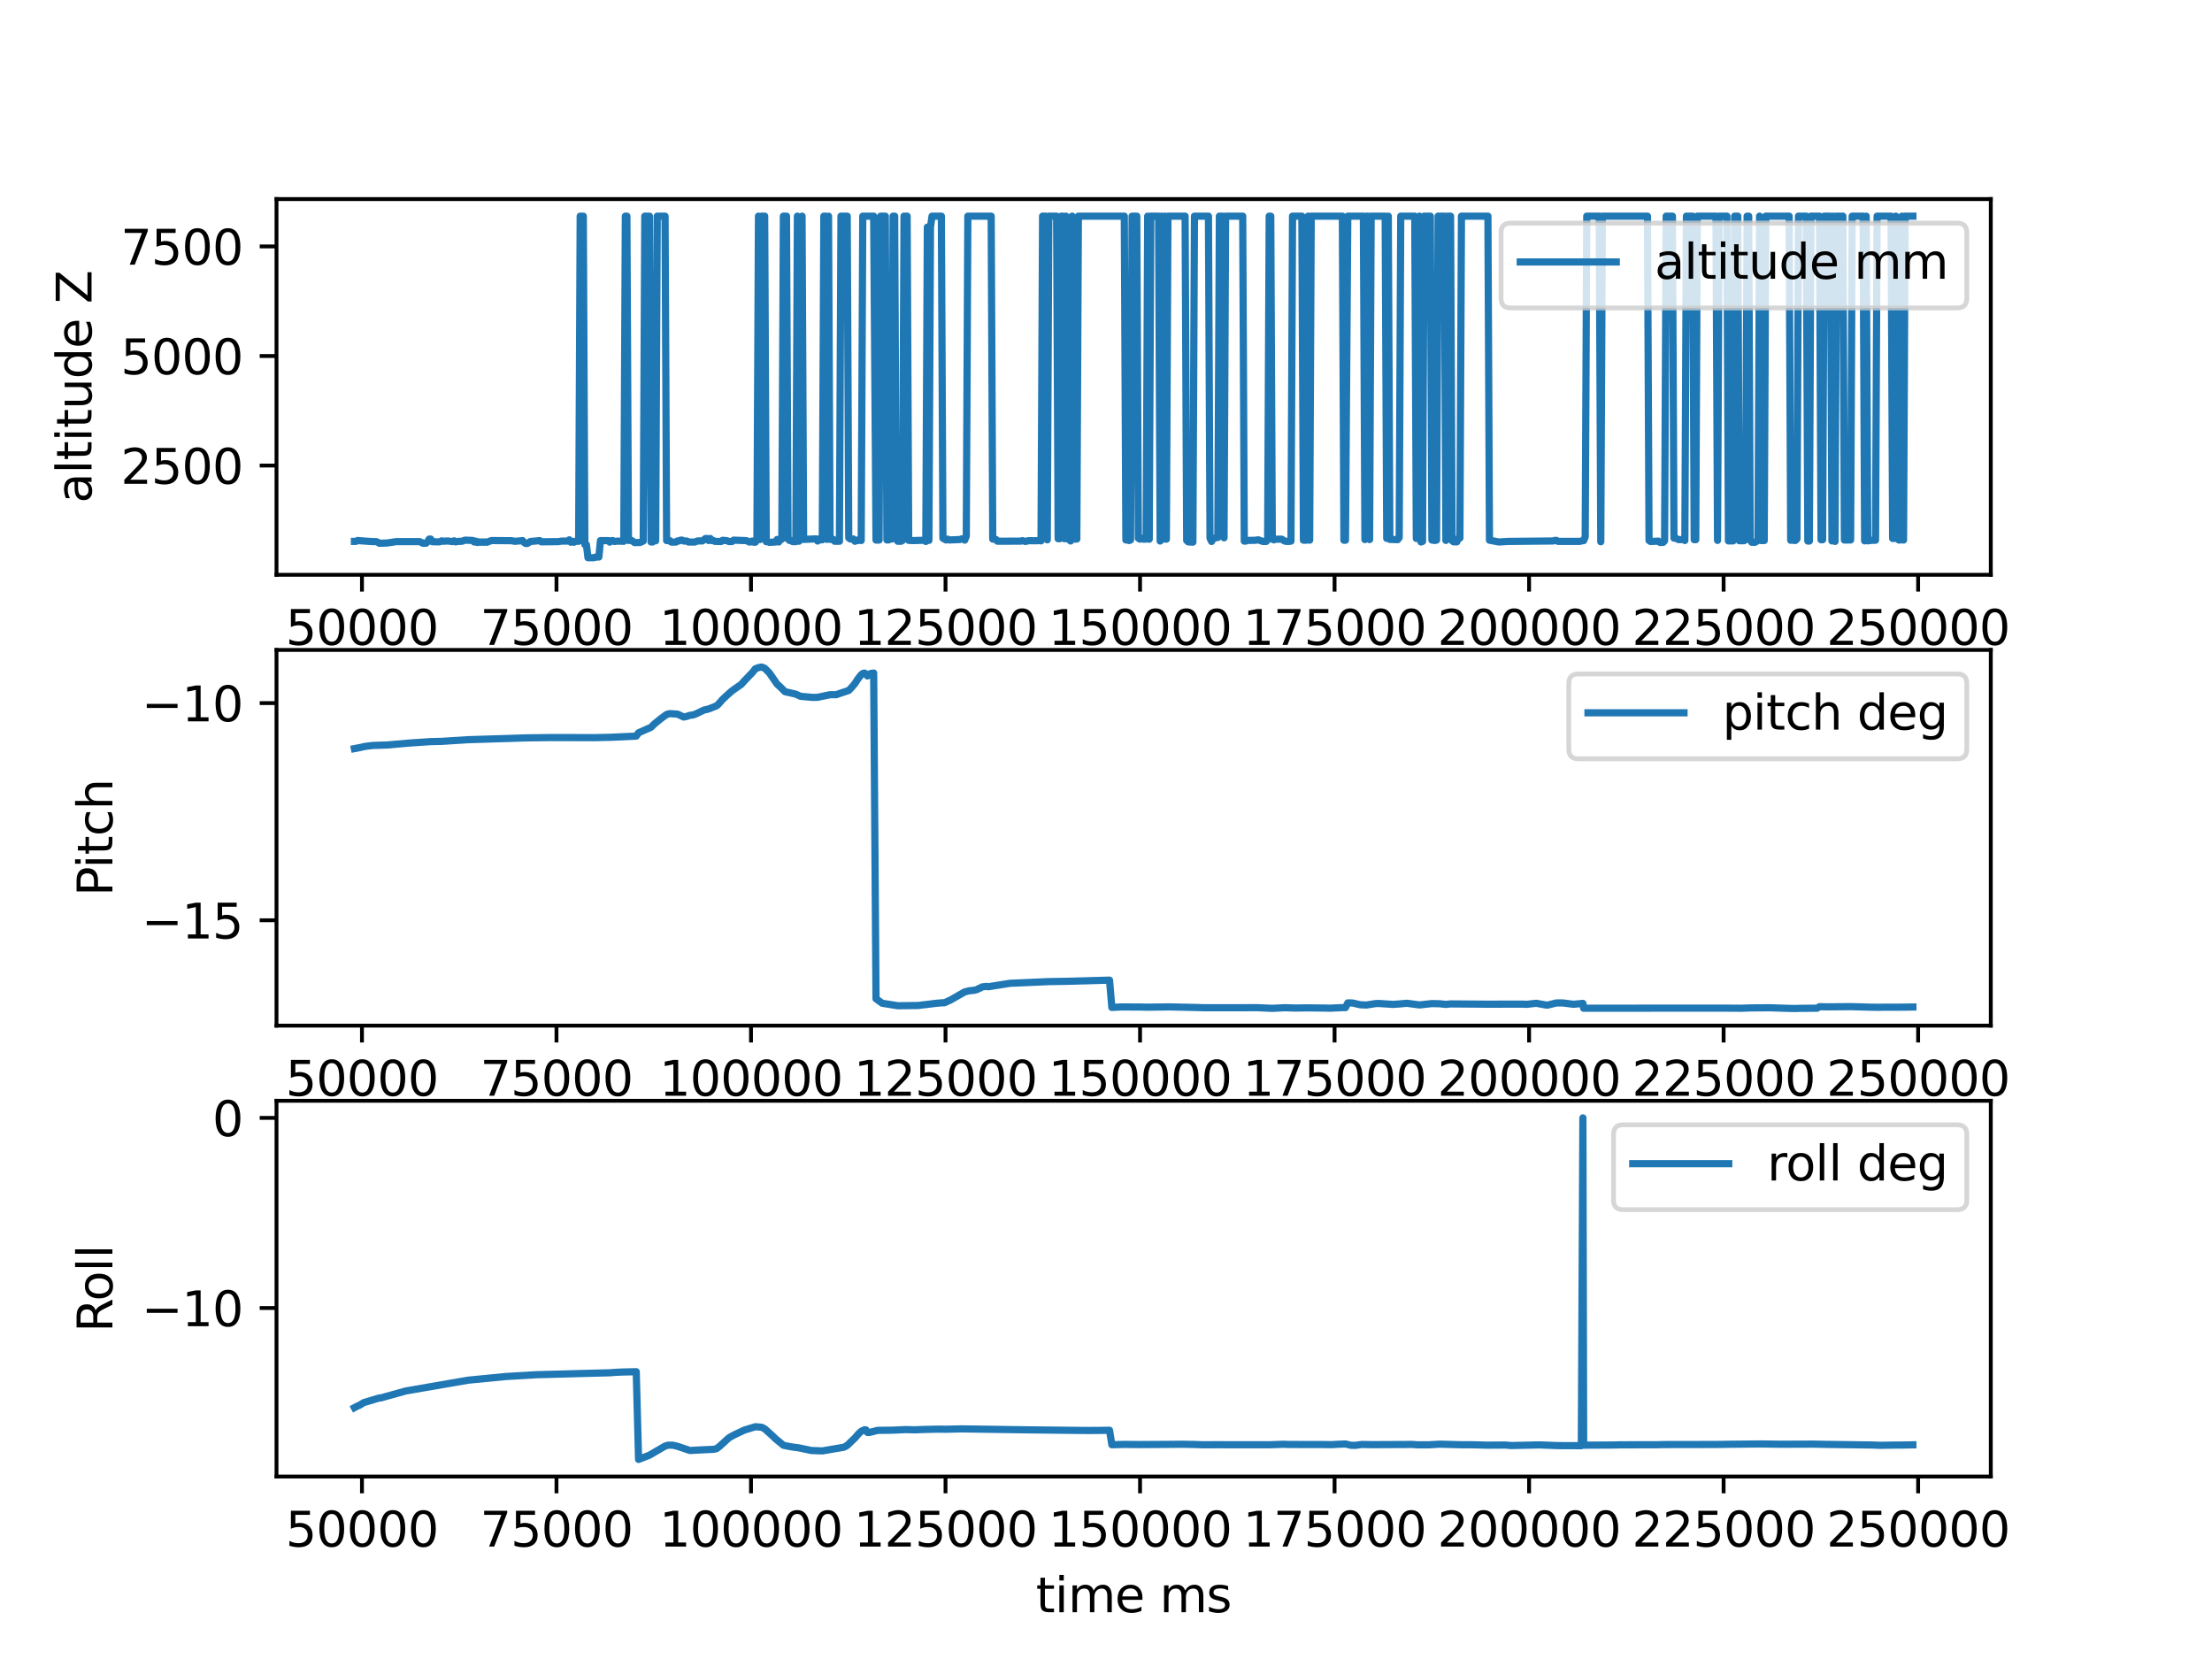 <?xml version="1.0" encoding="utf-8" standalone="no"?>
<!DOCTYPE svg PUBLIC "-//W3C//DTD SVG 1.1//EN"
  "http://www.w3.org/Graphics/SVG/1.1/DTD/svg11.dtd">
<svg xmlns:xlink="http://www.w3.org/1999/xlink" width="460.8pt" height="345.6pt" viewBox="0 0 460.8 345.6" xmlns="http://www.w3.org/2000/svg" version="1.1">
 <defs>
  <style type="text/css">*{stroke-linejoin: round; stroke-linecap: butt}</style>
 </defs>
 <g id="figure_1">
  <g id="patch_1">
   <path d="M 0 345.6 
L 460.8 345.6 
L 460.8 0 
L 0 0 
z
" style="fill: #ffffff"/>
  </g>
  <g id="axes_1">
   <g id="patch_2">
    <path d="M 57.6 119.74 
L 414.72 119.74 
L 414.72 41.472 
L 57.6 41.472 
z
" style="fill: #ffffff"/>
   </g>
   <g id="matplotlib.axis_1">
    <g id="xtick_1">
     <g id="line2d_1">
      <defs>
       <path id="med170aaca5" d="M 0 0 
L 0 3.5 
" style="stroke: #000000; stroke-width: 0.8"/>
      </defs>
      <g>
       <use xlink:href="#med170aaca5" x="75.404" y="119.74" style="stroke: #000000; stroke-width: 0.8"/>
      </g>
     </g>
     <g id="text_1">
      <!-- 50000 -->
      <g transform="translate(59.497 134.339)scale(0.1 -0.1)">
       <defs>
        <path id="DejaVuSans-35" d="M 691 4666 
L 3169 4666 
L 3169 4134 
L 1269 4134 
L 1269 2991 
Q 1406 3038 1543 3061 
Q 1681 3084 1819 3084 
Q 2600 3084 3056 2656 
Q 3513 2228 3513 1497 
Q 3513 744 3044 326 
Q 2575 -91 1722 -91 
Q 1428 -91 1123 -41 
Q 819 9 494 109 
L 494 744 
Q 775 591 1075 516 
Q 1375 441 1709 441 
Q 2250 441 2565 725 
Q 2881 1009 2881 1497 
Q 2881 1984 2565 2268 
Q 2250 2553 1709 2553 
Q 1456 2553 1204 2497 
Q 953 2441 691 2322 
L 691 4666 
z
" transform="scale(0.016)"/>
        <path id="DejaVuSans-30" d="M 2034 4250 
Q 1547 4250 1301 3770 
Q 1056 3291 1056 2328 
Q 1056 1369 1301 889 
Q 1547 409 2034 409 
Q 2525 409 2770 889 
Q 3016 1369 3016 2328 
Q 3016 3291 2770 3770 
Q 2525 4250 2034 4250 
z
M 2034 4750 
Q 2819 4750 3233 4129 
Q 3647 3509 3647 2328 
Q 3647 1150 3233 529 
Q 2819 -91 2034 -91 
Q 1250 -91 836 529 
Q 422 1150 422 2328 
Q 422 3509 836 4129 
Q 1250 4750 2034 4750 
z
" transform="scale(0.016)"/>
       </defs>
       <use xlink:href="#DejaVuSans-35"/>
       <use xlink:href="#DejaVuSans-30" x="63.623"/>
       <use xlink:href="#DejaVuSans-30" x="127.246"/>
       <use xlink:href="#DejaVuSans-30" x="190.869"/>
       <use xlink:href="#DejaVuSans-30" x="254.492"/>
      </g>
     </g>
    </g>
    <g id="xtick_2">
     <g id="line2d_2">
      <g>
       <use xlink:href="#med170aaca5" x="115.926" y="119.74" style="stroke: #000000; stroke-width: 0.8"/>
      </g>
     </g>
     <g id="text_2">
      <!-- 75000 -->
      <g transform="translate(100.019 134.339)scale(0.1 -0.1)">
       <defs>
        <path id="DejaVuSans-37" d="M 525 4666 
L 3525 4666 
L 3525 4397 
L 1831 0 
L 1172 0 
L 2766 4134 
L 525 4134 
L 525 4666 
z
" transform="scale(0.016)"/>
       </defs>
       <use xlink:href="#DejaVuSans-37"/>
       <use xlink:href="#DejaVuSans-35" x="63.623"/>
       <use xlink:href="#DejaVuSans-30" x="127.246"/>
       <use xlink:href="#DejaVuSans-30" x="190.869"/>
       <use xlink:href="#DejaVuSans-30" x="254.492"/>
      </g>
     </g>
    </g>
    <g id="xtick_3">
     <g id="line2d_3">
      <g>
       <use xlink:href="#med170aaca5" x="156.448" y="119.74" style="stroke: #000000; stroke-width: 0.8"/>
      </g>
     </g>
     <g id="text_3">
      <!-- 100000 -->
      <g transform="translate(137.36 134.339)scale(0.1 -0.1)">
       <defs>
        <path id="DejaVuSans-31" d="M 794 531 
L 1825 531 
L 1825 4091 
L 703 3866 
L 703 4441 
L 1819 4666 
L 2450 4666 
L 2450 531 
L 3481 531 
L 3481 0 
L 794 0 
L 794 531 
z
" transform="scale(0.016)"/>
       </defs>
       <use xlink:href="#DejaVuSans-31"/>
       <use xlink:href="#DejaVuSans-30" x="63.623"/>
       <use xlink:href="#DejaVuSans-30" x="127.246"/>
       <use xlink:href="#DejaVuSans-30" x="190.869"/>
       <use xlink:href="#DejaVuSans-30" x="254.492"/>
       <use xlink:href="#DejaVuSans-30" x="318.115"/>
      </g>
     </g>
    </g>
    <g id="xtick_4">
     <g id="line2d_4">
      <g>
       <use xlink:href="#med170aaca5" x="196.97" y="119.74" style="stroke: #000000; stroke-width: 0.8"/>
      </g>
     </g>
     <g id="text_4">
      <!-- 125000 -->
      <g transform="translate(177.882 134.339)scale(0.1 -0.1)">
       <defs>
        <path id="DejaVuSans-32" d="M 1228 531 
L 3431 531 
L 3431 0 
L 469 0 
L 469 531 
Q 828 903 1448 1529 
Q 2069 2156 2228 2338 
Q 2531 2678 2651 2914 
Q 2772 3150 2772 3378 
Q 2772 3750 2511 3984 
Q 2250 4219 1831 4219 
Q 1534 4219 1204 4116 
Q 875 4013 500 3803 
L 500 4441 
Q 881 4594 1212 4672 
Q 1544 4750 1819 4750 
Q 2544 4750 2975 4387 
Q 3406 4025 3406 3419 
Q 3406 3131 3298 2873 
Q 3191 2616 2906 2266 
Q 2828 2175 2409 1742 
Q 1991 1309 1228 531 
z
" transform="scale(0.016)"/>
       </defs>
       <use xlink:href="#DejaVuSans-31"/>
       <use xlink:href="#DejaVuSans-32" x="63.623"/>
       <use xlink:href="#DejaVuSans-35" x="127.246"/>
       <use xlink:href="#DejaVuSans-30" x="190.869"/>
       <use xlink:href="#DejaVuSans-30" x="254.492"/>
       <use xlink:href="#DejaVuSans-30" x="318.115"/>
      </g>
     </g>
    </g>
    <g id="xtick_5">
     <g id="line2d_5">
      <g>
       <use xlink:href="#med170aaca5" x="237.492" y="119.74" style="stroke: #000000; stroke-width: 0.8"/>
      </g>
     </g>
     <g id="text_5">
      <!-- 150000 -->
      <g transform="translate(218.405 134.339)scale(0.1 -0.1)">
       <use xlink:href="#DejaVuSans-31"/>
       <use xlink:href="#DejaVuSans-35" x="63.623"/>
       <use xlink:href="#DejaVuSans-30" x="127.246"/>
       <use xlink:href="#DejaVuSans-30" x="190.869"/>
       <use xlink:href="#DejaVuSans-30" x="254.492"/>
       <use xlink:href="#DejaVuSans-30" x="318.115"/>
      </g>
     </g>
    </g>
    <g id="xtick_6">
     <g id="line2d_6">
      <g>
       <use xlink:href="#med170aaca5" x="278.014" y="119.74" style="stroke: #000000; stroke-width: 0.8"/>
      </g>
     </g>
     <g id="text_6">
      <!-- 175000 -->
      <g transform="translate(258.927 134.339)scale(0.1 -0.1)">
       <use xlink:href="#DejaVuSans-31"/>
       <use xlink:href="#DejaVuSans-37" x="63.623"/>
       <use xlink:href="#DejaVuSans-35" x="127.246"/>
       <use xlink:href="#DejaVuSans-30" x="190.869"/>
       <use xlink:href="#DejaVuSans-30" x="254.492"/>
       <use xlink:href="#DejaVuSans-30" x="318.115"/>
      </g>
     </g>
    </g>
    <g id="xtick_7">
     <g id="line2d_7">
      <g>
       <use xlink:href="#med170aaca5" x="318.536" y="119.74" style="stroke: #000000; stroke-width: 0.8"/>
      </g>
     </g>
     <g id="text_7">
      <!-- 200000 -->
      <g transform="translate(299.449 134.339)scale(0.1 -0.1)">
       <use xlink:href="#DejaVuSans-32"/>
       <use xlink:href="#DejaVuSans-30" x="63.623"/>
       <use xlink:href="#DejaVuSans-30" x="127.246"/>
       <use xlink:href="#DejaVuSans-30" x="190.869"/>
       <use xlink:href="#DejaVuSans-30" x="254.492"/>
       <use xlink:href="#DejaVuSans-30" x="318.115"/>
      </g>
     </g>
    </g>
    <g id="xtick_8">
     <g id="line2d_8">
      <g>
       <use xlink:href="#med170aaca5" x="359.058" y="119.74" style="stroke: #000000; stroke-width: 0.8"/>
      </g>
     </g>
     <g id="text_8">
      <!-- 225000 -->
      <g transform="translate(339.971 134.339)scale(0.1 -0.1)">
       <use xlink:href="#DejaVuSans-32"/>
       <use xlink:href="#DejaVuSans-32" x="63.623"/>
       <use xlink:href="#DejaVuSans-35" x="127.246"/>
       <use xlink:href="#DejaVuSans-30" x="190.869"/>
       <use xlink:href="#DejaVuSans-30" x="254.492"/>
       <use xlink:href="#DejaVuSans-30" x="318.115"/>
      </g>
     </g>
    </g>
    <g id="xtick_9">
     <g id="line2d_9">
      <g>
       <use xlink:href="#med170aaca5" x="399.581" y="119.74" style="stroke: #000000; stroke-width: 0.8"/>
      </g>
     </g>
     <g id="text_9">
      <!-- 250000 -->
      <g transform="translate(380.493 134.339)scale(0.1 -0.1)">
       <use xlink:href="#DejaVuSans-32"/>
       <use xlink:href="#DejaVuSans-35" x="63.623"/>
       <use xlink:href="#DejaVuSans-30" x="127.246"/>
       <use xlink:href="#DejaVuSans-30" x="190.869"/>
       <use xlink:href="#DejaVuSans-30" x="254.492"/>
       <use xlink:href="#DejaVuSans-30" x="318.115"/>
      </g>
     </g>
    </g>
    <g id="text_10">
     <!-- time ms -->
     <g transform="translate(215.8 148.017)scale(0.1 -0.1)">
      <defs>
       <path id="DejaVuSans-74" d="M 1172 4494 
L 1172 3500 
L 2356 3500 
L 2356 3053 
L 1172 3053 
L 1172 1153 
Q 1172 725 1289 603 
Q 1406 481 1766 481 
L 2356 481 
L 2356 0 
L 1766 0 
Q 1100 0 847 248 
Q 594 497 594 1153 
L 594 3053 
L 172 3053 
L 172 3500 
L 594 3500 
L 594 4494 
L 1172 4494 
z
" transform="scale(0.016)"/>
       <path id="DejaVuSans-69" d="M 603 3500 
L 1178 3500 
L 1178 0 
L 603 0 
L 603 3500 
z
M 603 4863 
L 1178 4863 
L 1178 4134 
L 603 4134 
L 603 4863 
z
" transform="scale(0.016)"/>
       <path id="DejaVuSans-6d" d="M 3328 2828 
Q 3544 3216 3844 3400 
Q 4144 3584 4550 3584 
Q 5097 3584 5394 3201 
Q 5691 2819 5691 2113 
L 5691 0 
L 5113 0 
L 5113 2094 
Q 5113 2597 4934 2840 
Q 4756 3084 4391 3084 
Q 3944 3084 3684 2787 
Q 3425 2491 3425 1978 
L 3425 0 
L 2847 0 
L 2847 2094 
Q 2847 2600 2669 2842 
Q 2491 3084 2119 3084 
Q 1678 3084 1418 2786 
Q 1159 2488 1159 1978 
L 1159 0 
L 581 0 
L 581 3500 
L 1159 3500 
L 1159 2956 
Q 1356 3278 1631 3431 
Q 1906 3584 2284 3584 
Q 2666 3584 2933 3390 
Q 3200 3197 3328 2828 
z
" transform="scale(0.016)"/>
       <path id="DejaVuSans-65" d="M 3597 1894 
L 3597 1613 
L 953 1613 
Q 991 1019 1311 708 
Q 1631 397 2203 397 
Q 2534 397 2845 478 
Q 3156 559 3463 722 
L 3463 178 
Q 3153 47 2828 -22 
Q 2503 -91 2169 -91 
Q 1331 -91 842 396 
Q 353 884 353 1716 
Q 353 2575 817 3079 
Q 1281 3584 2069 3584 
Q 2775 3584 3186 3129 
Q 3597 2675 3597 1894 
z
M 3022 2063 
Q 3016 2534 2758 2815 
Q 2500 3097 2075 3097 
Q 1594 3097 1305 2825 
Q 1016 2553 972 2059 
L 3022 2063 
z
" transform="scale(0.016)"/>
       <path id="DejaVuSans-20" transform="scale(0.016)"/>
       <path id="DejaVuSans-73" d="M 2834 3397 
L 2834 2853 
Q 2591 2978 2328 3040 
Q 2066 3103 1784 3103 
Q 1356 3103 1142 2972 
Q 928 2841 928 2578 
Q 928 2378 1081 2264 
Q 1234 2150 1697 2047 
L 1894 2003 
Q 2506 1872 2764 1633 
Q 3022 1394 3022 966 
Q 3022 478 2636 193 
Q 2250 -91 1575 -91 
Q 1294 -91 989 -36 
Q 684 19 347 128 
L 347 722 
Q 666 556 975 473 
Q 1284 391 1588 391 
Q 1994 391 2212 530 
Q 2431 669 2431 922 
Q 2431 1156 2273 1281 
Q 2116 1406 1581 1522 
L 1381 1569 
Q 847 1681 609 1914 
Q 372 2147 372 2553 
Q 372 3047 722 3315 
Q 1072 3584 1716 3584 
Q 2034 3584 2315 3537 
Q 2597 3491 2834 3397 
z
" transform="scale(0.016)"/>
      </defs>
      <use xlink:href="#DejaVuSans-74"/>
      <use xlink:href="#DejaVuSans-69" x="39.209"/>
      <use xlink:href="#DejaVuSans-6d" x="66.992"/>
      <use xlink:href="#DejaVuSans-65" x="164.404"/>
      <use xlink:href="#DejaVuSans-20" x="225.928"/>
      <use xlink:href="#DejaVuSans-6d" x="257.715"/>
      <use xlink:href="#DejaVuSans-73" x="355.127"/>
     </g>
    </g>
   </g>
   <g id="matplotlib.axis_2">
    <g id="ytick_1">
     <g id="line2d_10">
      <defs>
       <path id="mf7f4911dea" d="M 0 0 
L -3.5 0 
" style="stroke: #000000; stroke-width: 0.8"/>
      </defs>
      <g>
       <use xlink:href="#mf7f4911dea" x="57.6" y="96.984" style="stroke: #000000; stroke-width: 0.8"/>
      </g>
     </g>
     <g id="text_11">
      <!-- 2500 -->
      <g transform="translate(25.15 100.783)scale(0.1 -0.1)">
       <use xlink:href="#DejaVuSans-32"/>
       <use xlink:href="#DejaVuSans-35" x="63.623"/>
       <use xlink:href="#DejaVuSans-30" x="127.246"/>
       <use xlink:href="#DejaVuSans-30" x="190.869"/>
      </g>
     </g>
    </g>
    <g id="ytick_2">
     <g id="line2d_11">
      <g>
       <use xlink:href="#mf7f4911dea" x="57.6" y="74.161" style="stroke: #000000; stroke-width: 0.8"/>
      </g>
     </g>
     <g id="text_12">
      <!-- 5000 -->
      <g transform="translate(25.15 77.96)scale(0.1 -0.1)">
       <use xlink:href="#DejaVuSans-35"/>
       <use xlink:href="#DejaVuSans-30" x="63.623"/>
       <use xlink:href="#DejaVuSans-30" x="127.246"/>
       <use xlink:href="#DejaVuSans-30" x="190.869"/>
      </g>
     </g>
    </g>
    <g id="ytick_3">
     <g id="line2d_12">
      <g>
       <use xlink:href="#mf7f4911dea" x="57.6" y="51.338" style="stroke: #000000; stroke-width: 0.8"/>
      </g>
     </g>
     <g id="text_13">
      <!-- 7500 -->
      <g transform="translate(25.15 55.137)scale(0.1 -0.1)">
       <use xlink:href="#DejaVuSans-37"/>
       <use xlink:href="#DejaVuSans-35" x="63.623"/>
       <use xlink:href="#DejaVuSans-30" x="127.246"/>
       <use xlink:href="#DejaVuSans-30" x="190.869"/>
      </g>
     </g>
    </g>
    <g id="text_14">
     <!-- altitude Z -->
     <g transform="translate(19.07 104.802)rotate(-90)scale(0.1 -0.1)">
      <defs>
       <path id="DejaVuSans-61" d="M 2194 1759 
Q 1497 1759 1228 1600 
Q 959 1441 959 1056 
Q 959 750 1161 570 
Q 1363 391 1709 391 
Q 2188 391 2477 730 
Q 2766 1069 2766 1631 
L 2766 1759 
L 2194 1759 
z
M 3341 1997 
L 3341 0 
L 2766 0 
L 2766 531 
Q 2569 213 2275 61 
Q 1981 -91 1556 -91 
Q 1019 -91 701 211 
Q 384 513 384 1019 
Q 384 1609 779 1909 
Q 1175 2209 1959 2209 
L 2766 2209 
L 2766 2266 
Q 2766 2663 2505 2880 
Q 2244 3097 1772 3097 
Q 1472 3097 1187 3025 
Q 903 2953 641 2809 
L 641 3341 
Q 956 3463 1253 3523 
Q 1550 3584 1831 3584 
Q 2591 3584 2966 3190 
Q 3341 2797 3341 1997 
z
" transform="scale(0.016)"/>
       <path id="DejaVuSans-6c" d="M 603 4863 
L 1178 4863 
L 1178 0 
L 603 0 
L 603 4863 
z
" transform="scale(0.016)"/>
       <path id="DejaVuSans-75" d="M 544 1381 
L 544 3500 
L 1119 3500 
L 1119 1403 
Q 1119 906 1312 657 
Q 1506 409 1894 409 
Q 2359 409 2629 706 
Q 2900 1003 2900 1516 
L 2900 3500 
L 3475 3500 
L 3475 0 
L 2900 0 
L 2900 538 
Q 2691 219 2414 64 
Q 2138 -91 1772 -91 
Q 1169 -91 856 284 
Q 544 659 544 1381 
z
M 1991 3584 
L 1991 3584 
z
" transform="scale(0.016)"/>
       <path id="DejaVuSans-64" d="M 2906 2969 
L 2906 4863 
L 3481 4863 
L 3481 0 
L 2906 0 
L 2906 525 
Q 2725 213 2448 61 
Q 2172 -91 1784 -91 
Q 1150 -91 751 415 
Q 353 922 353 1747 
Q 353 2572 751 3078 
Q 1150 3584 1784 3584 
Q 2172 3584 2448 3432 
Q 2725 3281 2906 2969 
z
M 947 1747 
Q 947 1113 1208 752 
Q 1469 391 1925 391 
Q 2381 391 2643 752 
Q 2906 1113 2906 1747 
Q 2906 2381 2643 2742 
Q 2381 3103 1925 3103 
Q 1469 3103 1208 2742 
Q 947 2381 947 1747 
z
" transform="scale(0.016)"/>
       <path id="DejaVuSans-5a" d="M 359 4666 
L 4025 4666 
L 4025 4184 
L 1075 531 
L 4097 531 
L 4097 0 
L 288 0 
L 288 481 
L 3238 4134 
L 359 4134 
L 359 4666 
z
" transform="scale(0.016)"/>
      </defs>
      <use xlink:href="#DejaVuSans-61"/>
      <use xlink:href="#DejaVuSans-6c" x="61.279"/>
      <use xlink:href="#DejaVuSans-74" x="89.062"/>
      <use xlink:href="#DejaVuSans-69" x="128.271"/>
      <use xlink:href="#DejaVuSans-74" x="156.055"/>
      <use xlink:href="#DejaVuSans-75" x="195.264"/>
      <use xlink:href="#DejaVuSans-64" x="258.643"/>
      <use xlink:href="#DejaVuSans-65" x="322.119"/>
      <use xlink:href="#DejaVuSans-20" x="383.643"/>
      <use xlink:href="#DejaVuSans-5a" x="415.43"/>
     </g>
    </g>
   </g>
   <g id="line2d_13">
    <path d="M 73.833 112.777 
L 74.156 112.777 
L 74.48 112.595 
L 75.783 112.704 
L 77.732 112.832 
L 78.379 112.832 
L 78.701 112.942 
L 79.026 113.179 
L 80.647 113.115 
L 82.592 112.823 
L 87.457 112.832 
L 88.102 113.161 
L 88.753 113.161 
L 89.078 112.85 
L 89.401 112.303 
L 89.726 112.303 
L 90.05 112.85 
L 91.347 112.878 
L 91.673 112.85 
L 91.995 112.668 
L 92.319 112.75 
L 93.292 112.695 
L 94.265 112.832 
L 94.595 112.659 
L 94.914 112.878 
L 95.563 112.768 
L 96.218 112.768 
L 96.861 112.522 
L 98.482 112.586 
L 98.806 112.914 
L 99.13 112.732 
L 99.456 113.015 
L 99.785 112.887 
L 100.116 112.969 
L 100.434 112.887 
L 100.767 112.969 
L 101.083 112.887 
L 101.409 112.969 
L 102.383 112.604 
L 106.596 112.64 
L 107.245 112.768 
L 108.868 112.622 
L 109.192 113.024 
L 109.52 113.216 
L 109.84 113.216 
L 110.489 112.805 
L 112.437 112.622 
L 112.759 112.869 
L 116.326 112.832 
L 116.975 112.723 
L 118.271 112.713 
L 118.595 112.458 
L 118.92 112.96 
L 119.241 112.759 
L 119.568 112.96 
L 119.894 112.759 
L 120.542 112.759 
L 120.864 45.03 
L 121.513 45.03 
L 121.837 113.444 
L 122.162 113.48 
L 122.487 116.183 
L 123.785 116.183 
L 124.109 116.037 
L 124.756 116.037 
L 125.084 112.622 
L 126.38 112.622 
L 126.704 112.622 
L 127.028 112.933 
L 127.351 112.622 
L 127.675 112.622 
L 128 112.805 
L 128.648 112.723 
L 129.944 112.759 
L 130.27 45.03 
L 130.594 45.03 
L 130.917 112.586 
L 131.567 112.586 
L 132.216 113.033 
L 133.351 113.006 
L 133.998 112.713 
L 134.322 45.03 
L 135.297 45.03 
L 135.623 112.905 
L 135.944 112.905 
L 136.269 112.659 
L 136.59 112.659 
L 136.917 45.03 
L 138.544 45.03 
L 138.869 112.613 
L 139.517 112.613 
L 139.842 112.923 
L 140.813 112.923 
L 141.138 112.686 
L 141.462 112.686 
L 141.786 112.522 
L 142.111 112.522 
L 142.435 112.704 
L 143.082 112.704 
L 143.404 112.914 
L 144.708 112.914 
L 145.352 112.686 
L 146.326 112.686 
L 146.978 112.175 
L 147.299 112.175 
L 147.624 112.604 
L 147.95 112.175 
L 148.272 112.604 
L 148.598 112.604 
L 148.922 112.777 
L 150.216 112.805 
L 150.542 112.549 
L 151.515 112.65 
L 151.838 112.814 
L 152.488 112.814 
L 152.812 112.522 
L 155.408 112.622 
L 155.733 112.704 
L 156.056 112.905 
L 156.377 112.905 
L 156.704 112.704 
L 157.03 112.951 
L 157.353 112.951 
L 157.678 112.403 
L 158.003 45.03 
L 158.327 112.403 
L 158.654 45.03 
L 159.297 45.03 
L 159.624 112.85 
L 159.949 112.832 
L 160.274 112.987 
L 161.57 112.905 
L 161.895 112.385 
L 162.219 112.905 
L 162.544 112.385 
L 162.867 112.312 
L 163.192 45.03 
L 163.84 45.03 
L 164.163 112.312 
L 164.488 112.595 
L 164.812 112.595 
L 165.136 112.832 
L 165.786 112.832 
L 166.112 45.03 
L 166.434 112.75 
L 166.76 112.367 
L 167.083 45.03 
L 167.407 112.367 
L 170.002 112.257 
L 170.327 112.704 
L 170.649 112.257 
L 170.974 112.449 
L 171.296 112.449 
L 171.619 45.03 
L 171.95 45.03 
L 172.271 112.357 
L 172.598 45.03 
L 172.919 112.357 
L 173.57 112.357 
L 173.892 112.759 
L 174.867 112.759 
L 175.191 45.03 
L 176.489 45.03 
L 176.811 112.038 
L 177.136 112.284 
L 177.789 112.284 
L 178.109 112.759 
L 178.433 112.604 
L 178.757 112.604 
L 179.079 112.266 
L 179.405 112.604 
L 179.729 45.03 
L 182.002 45.03 
L 182.49 112.504 
L 183.134 112.504 
L 183.46 45.03 
L 184.432 45.03 
L 184.757 112.485 
L 185.08 112.485 
L 185.404 112.303 
L 185.729 112.303 
L 186.054 45.03 
L 186.375 45.03 
L 186.703 112.303 
L 187.028 112.759 
L 187.673 112.759 
L 187.998 112.595 
L 188.323 45.03 
L 188.972 45.03 
L 189.297 112.567 
L 190.268 112.613 
L 192.538 112.54 
L 192.862 112.796 
L 193.185 47.312 
L 193.511 112.577 
L 193.835 47.312 
L 194.159 45.03 
L 196.106 45.03 
L 196.429 112.129 
L 197.078 112.485 
L 197.405 112.312 
L 197.724 112.485 
L 199.995 112.394 
L 200.323 112.257 
L 200.645 112.257 
L 200.967 112.513 
L 201.294 111.691 
L 201.62 45.03 
L 206.481 45.03 
L 206.807 112.303 
L 207.455 112.367 
L 207.779 112.741 
L 212.652 112.732 
L 212.972 112.622 
L 213.621 112.796 
L 214.271 112.631 
L 215.892 112.65 
L 216.539 112.604 
L 216.864 112.668 
L 217.188 45.03 
L 217.837 45.03 
L 218.167 112.458 
L 218.486 45.03 
L 220.108 45.03 
L 220.432 112.221 
L 220.755 112.221 
L 221.08 45.03 
L 221.402 45.03 
L 221.727 112.221 
L 222.051 45.03 
L 222.377 112.275 
L 222.702 112.275 
L 223.023 112.695 
L 223.349 45.03 
L 223.675 112.294 
L 224.321 112.294 
L 224.645 45.03 
L 234.215 45.03 
L 234.54 112.485 
L 234.866 112.485 
L 235.189 112.604 
L 235.513 112.485 
L 235.838 45.03 
L 236.81 45.03 
L 237.136 112.111 
L 237.46 112.312 
L 237.788 112.111 
L 238.112 112.312 
L 238.76 112.312 
L 239.084 45.03 
L 239.408 112.33 
L 239.731 45.03 
L 241.353 45.03 
L 241.678 112.704 
L 241.999 45.03 
L 242.327 112.321 
L 242.651 45.03 
L 242.975 112.321 
L 243.3 45.03 
L 246.88 45.03 
L 247.206 112.586 
L 247.53 112.887 
L 248.5 112.942 
L 248.828 45.03 
L 251.743 45.03 
L 252.068 112.12 
L 252.392 112.796 
L 252.717 112.12 
L 253.04 112.12 
L 253.368 111.974 
L 253.693 111.974 
L 254.018 45.03 
L 254.665 45.03 
L 254.99 112.038 
L 255.314 45.03 
L 258.879 45.03 
L 259.206 112.723 
L 259.531 112.723 
L 259.854 112.577 
L 261.473 112.549 
L 262.127 112.458 
L 263.1 112.796 
L 263.749 112.796 
L 264.073 112.467 
L 264.397 45.03 
L 264.723 45.03 
L 265.043 112.303 
L 265.368 112.467 
L 265.691 112.321 
L 266.989 112.321 
L 267.638 112.723 
L 268.285 112.805 
L 268.934 112.723 
L 269.258 45.03 
L 271.203 45.03 
L 271.527 112.531 
L 272.178 112.531 
L 272.501 45.03 
L 272.826 112.531 
L 273.15 45.03 
L 279.638 45.03 
L 279.962 112.54 
L 280.287 112.54 
L 280.77 45.03 
L 284.016 45.03 
L 284.339 112.403 
L 284.666 45.03 
L 284.994 45.03 
L 285.313 112.403 
L 285.636 45.03 
L 288.559 45.03 
L 288.882 112.157 
L 289.207 45.03 
L 289.531 112.367 
L 291.153 112.421 
L 291.476 111.983 
L 291.801 45.03 
L 294.717 45.03 
L 295.046 112.166 
L 295.368 112.166 
L 295.694 45.03 
L 296.019 112.905 
L 296.34 112.796 
L 296.667 45.03 
L 297.965 45.03 
L 298.291 112.504 
L 298.936 112.595 
L 299.261 112.504 
L 299.586 45.03 
L 300.879 45.03 
L 301.203 112.577 
L 301.531 45.03 
L 302.179 45.03 
L 302.5 112.64 
L 302.829 112.878 
L 303.475 112.878 
L 303.802 112.157 
L 304.125 112.093 
L 304.448 45.03 
L 309.961 45.03 
L 310.284 112.531 
L 312.233 112.905 
L 313.206 112.841 
L 314.179 112.787 
L 323.581 112.695 
L 323.906 112.577 
L 324.231 112.577 
L 324.555 112.777 
L 329.097 112.777 
L 329.745 112.622 
L 329.905 112.622 
L 330.229 111.837 
L 330.551 45.03 
L 333.145 45.03 
L 333.472 112.86 
L 333.798 45.03 
L 343.198 45.03 
L 343.524 112.595 
L 343.85 112.805 
L 345.472 112.723 
L 345.796 112.996 
L 346.448 112.996 
L 346.768 112.659 
L 347.094 45.03 
L 348.394 45.03 
L 348.716 112.102 
L 349.037 112.102 
L 349.686 112.412 
L 350.338 112.412 
L 350.664 112.294 
L 350.986 112.595 
L 351.31 45.03 
L 352.606 45.03 
L 352.932 112.421 
L 353.259 112.421 
L 353.58 45.03 
L 357.467 45.03 
L 357.794 112.577 
L 358.118 45.03 
L 359.741 45.03 
L 360.064 112.677 
L 361.037 112.677 
L 361.362 45.03 
L 362.011 45.03 
L 362.334 112.64 
L 363.308 112.64 
L 363.63 112.44 
L 363.955 45.03 
L 364.283 45.03 
L 364.604 112.44 
L 364.925 112.969 
L 365.576 112.969 
L 366.225 112.604 
L 366.552 45.03 
L 366.872 112.604 
L 367.519 112.604 
L 367.845 45.03 
L 372.709 45.03 
L 373.034 112.549 
L 373.359 112.275 
L 373.682 112.586 
L 374.006 112.586 
L 374.336 112.275 
L 374.655 45.03 
L 376.277 45.03 
L 376.602 112.713 
L 376.925 112.713 
L 377.249 45.03 
L 379.03 45.03 
L 379.357 112.44 
L 379.682 112.44 
L 380.006 45.03 
L 381.305 45.03 
L 381.627 112.686 
L 381.952 45.03 
L 382.277 112.787 
L 382.601 45.03 
L 383.898 45.03 
L 384.222 112.494 
L 385.519 112.485 
L 385.843 45.03 
L 388.113 45.03 
L 388.436 112.668 
L 388.761 45.03 
L 389.085 112.668 
L 389.733 112.567 
L 390.706 112.54 
L 391.033 45.03 
L 393.952 45.03 
L 394.271 112.175 
L 394.6 112.175 
L 394.923 45.03 
L 395.248 112.175 
L 395.578 112.494 
L 395.896 112.494 
L 396.22 45.03 
L 396.545 112.494 
L 396.87 45.03 
L 398.487 45.03 
L 398.487 45.03 
" clip-path="url(#p5c4c0d83b5)" style="fill: none; stroke: #1f77b4; stroke-width: 1.5; stroke-linecap: square"/>
   </g>
   <g id="patch_3">
    <path d="M 57.6 119.74 
L 57.6 41.472 
" style="fill: none; stroke: #000000; stroke-width: 0.8; stroke-linejoin: miter; stroke-linecap: square"/>
   </g>
   <g id="patch_4">
    <path d="M 414.72 119.74 
L 414.72 41.472 
" style="fill: none; stroke: #000000; stroke-width: 0.8; stroke-linejoin: miter; stroke-linecap: square"/>
   </g>
   <g id="patch_5">
    <path d="M 57.6 119.74 
L 414.72 119.74 
" style="fill: none; stroke: #000000; stroke-width: 0.8; stroke-linejoin: miter; stroke-linecap: square"/>
   </g>
   <g id="patch_6">
    <path d="M 57.6 41.472 
L 414.72 41.472 
" style="fill: none; stroke: #000000; stroke-width: 0.8; stroke-linejoin: miter; stroke-linecap: square"/>
   </g>
   <g id="legend_1">
    <g id="patch_7">
     <path d="M 314.697 64.15 
L 407.72 64.15 
Q 409.72 64.15 409.72 62.15 
L 409.72 48.472 
Q 409.72 46.472 407.72 46.472 
L 314.697 46.472 
Q 312.697 46.472 312.697 48.472 
L 312.697 62.15 
Q 312.697 64.15 314.697 64.15 
z
" style="fill: #ffffff; opacity: 0.8; stroke: #cccccc; stroke-linejoin: miter"/>
    </g>
    <g id="line2d_14">
     <path d="M 316.697 54.57 
L 326.697 54.57 
L 336.697 54.57 
" style="fill: none; stroke: #1f77b4; stroke-width: 1.5; stroke-linecap: square"/>
    </g>
    <g id="text_15">
     <!-- altitude mm -->
     <g transform="translate(344.697 58.07)scale(0.1 -0.1)">
      <use xlink:href="#DejaVuSans-61"/>
      <use xlink:href="#DejaVuSans-6c" x="61.279"/>
      <use xlink:href="#DejaVuSans-74" x="89.062"/>
      <use xlink:href="#DejaVuSans-69" x="128.271"/>
      <use xlink:href="#DejaVuSans-74" x="156.055"/>
      <use xlink:href="#DejaVuSans-75" x="195.264"/>
      <use xlink:href="#DejaVuSans-64" x="258.643"/>
      <use xlink:href="#DejaVuSans-65" x="322.119"/>
      <use xlink:href="#DejaVuSans-20" x="383.643"/>
      <use xlink:href="#DejaVuSans-6d" x="415.43"/>
      <use xlink:href="#DejaVuSans-6d" x="512.842"/>
     </g>
    </g>
   </g>
  </g>
  <g id="axes_2">
   <g id="patch_8">
    <path d="M 57.6 213.662 
L 414.72 213.662 
L 414.72 135.394 
L 57.6 135.394 
z
" style="fill: #ffffff"/>
   </g>
   <g id="matplotlib.axis_3">
    <g id="xtick_10">
     <g id="line2d_15">
      <g>
       <use xlink:href="#med170aaca5" x="75.404" y="213.662" style="stroke: #000000; stroke-width: 0.8"/>
      </g>
     </g>
     <g id="text_16">
      <!-- 50000 -->
      <g transform="translate(59.497 228.261)scale(0.1 -0.1)">
       <use xlink:href="#DejaVuSans-35"/>
       <use xlink:href="#DejaVuSans-30" x="63.623"/>
       <use xlink:href="#DejaVuSans-30" x="127.246"/>
       <use xlink:href="#DejaVuSans-30" x="190.869"/>
       <use xlink:href="#DejaVuSans-30" x="254.492"/>
      </g>
     </g>
    </g>
    <g id="xtick_11">
     <g id="line2d_16">
      <g>
       <use xlink:href="#med170aaca5" x="115.926" y="213.662" style="stroke: #000000; stroke-width: 0.8"/>
      </g>
     </g>
     <g id="text_17">
      <!-- 75000 -->
      <g transform="translate(100.019 228.261)scale(0.1 -0.1)">
       <use xlink:href="#DejaVuSans-37"/>
       <use xlink:href="#DejaVuSans-35" x="63.623"/>
       <use xlink:href="#DejaVuSans-30" x="127.246"/>
       <use xlink:href="#DejaVuSans-30" x="190.869"/>
       <use xlink:href="#DejaVuSans-30" x="254.492"/>
      </g>
     </g>
    </g>
    <g id="xtick_12">
     <g id="line2d_17">
      <g>
       <use xlink:href="#med170aaca5" x="156.448" y="213.662" style="stroke: #000000; stroke-width: 0.8"/>
      </g>
     </g>
     <g id="text_18">
      <!-- 100000 -->
      <g transform="translate(137.36 228.261)scale(0.1 -0.1)">
       <use xlink:href="#DejaVuSans-31"/>
       <use xlink:href="#DejaVuSans-30" x="63.623"/>
       <use xlink:href="#DejaVuSans-30" x="127.246"/>
       <use xlink:href="#DejaVuSans-30" x="190.869"/>
       <use xlink:href="#DejaVuSans-30" x="254.492"/>
       <use xlink:href="#DejaVuSans-30" x="318.115"/>
      </g>
     </g>
    </g>
    <g id="xtick_13">
     <g id="line2d_18">
      <g>
       <use xlink:href="#med170aaca5" x="196.97" y="213.662" style="stroke: #000000; stroke-width: 0.8"/>
      </g>
     </g>
     <g id="text_19">
      <!-- 125000 -->
      <g transform="translate(177.882 228.261)scale(0.1 -0.1)">
       <use xlink:href="#DejaVuSans-31"/>
       <use xlink:href="#DejaVuSans-32" x="63.623"/>
       <use xlink:href="#DejaVuSans-35" x="127.246"/>
       <use xlink:href="#DejaVuSans-30" x="190.869"/>
       <use xlink:href="#DejaVuSans-30" x="254.492"/>
       <use xlink:href="#DejaVuSans-30" x="318.115"/>
      </g>
     </g>
    </g>
    <g id="xtick_14">
     <g id="line2d_19">
      <g>
       <use xlink:href="#med170aaca5" x="237.492" y="213.662" style="stroke: #000000; stroke-width: 0.8"/>
      </g>
     </g>
     <g id="text_20">
      <!-- 150000 -->
      <g transform="translate(218.405 228.261)scale(0.1 -0.1)">
       <use xlink:href="#DejaVuSans-31"/>
       <use xlink:href="#DejaVuSans-35" x="63.623"/>
       <use xlink:href="#DejaVuSans-30" x="127.246"/>
       <use xlink:href="#DejaVuSans-30" x="190.869"/>
       <use xlink:href="#DejaVuSans-30" x="254.492"/>
       <use xlink:href="#DejaVuSans-30" x="318.115"/>
      </g>
     </g>
    </g>
    <g id="xtick_15">
     <g id="line2d_20">
      <g>
       <use xlink:href="#med170aaca5" x="278.014" y="213.662" style="stroke: #000000; stroke-width: 0.8"/>
      </g>
     </g>
     <g id="text_21">
      <!-- 175000 -->
      <g transform="translate(258.927 228.261)scale(0.1 -0.1)">
       <use xlink:href="#DejaVuSans-31"/>
       <use xlink:href="#DejaVuSans-37" x="63.623"/>
       <use xlink:href="#DejaVuSans-35" x="127.246"/>
       <use xlink:href="#DejaVuSans-30" x="190.869"/>
       <use xlink:href="#DejaVuSans-30" x="254.492"/>
       <use xlink:href="#DejaVuSans-30" x="318.115"/>
      </g>
     </g>
    </g>
    <g id="xtick_16">
     <g id="line2d_21">
      <g>
       <use xlink:href="#med170aaca5" x="318.536" y="213.662" style="stroke: #000000; stroke-width: 0.8"/>
      </g>
     </g>
     <g id="text_22">
      <!-- 200000 -->
      <g transform="translate(299.449 228.261)scale(0.1 -0.1)">
       <use xlink:href="#DejaVuSans-32"/>
       <use xlink:href="#DejaVuSans-30" x="63.623"/>
       <use xlink:href="#DejaVuSans-30" x="127.246"/>
       <use xlink:href="#DejaVuSans-30" x="190.869"/>
       <use xlink:href="#DejaVuSans-30" x="254.492"/>
       <use xlink:href="#DejaVuSans-30" x="318.115"/>
      </g>
     </g>
    </g>
    <g id="xtick_17">
     <g id="line2d_22">
      <g>
       <use xlink:href="#med170aaca5" x="359.058" y="213.662" style="stroke: #000000; stroke-width: 0.8"/>
      </g>
     </g>
     <g id="text_23">
      <!-- 225000 -->
      <g transform="translate(339.971 228.261)scale(0.1 -0.1)">
       <use xlink:href="#DejaVuSans-32"/>
       <use xlink:href="#DejaVuSans-32" x="63.623"/>
       <use xlink:href="#DejaVuSans-35" x="127.246"/>
       <use xlink:href="#DejaVuSans-30" x="190.869"/>
       <use xlink:href="#DejaVuSans-30" x="254.492"/>
       <use xlink:href="#DejaVuSans-30" x="318.115"/>
      </g>
     </g>
    </g>
    <g id="xtick_18">
     <g id="line2d_23">
      <g>
       <use xlink:href="#med170aaca5" x="399.581" y="213.662" style="stroke: #000000; stroke-width: 0.8"/>
      </g>
     </g>
     <g id="text_24">
      <!-- 250000 -->
      <g transform="translate(380.493 228.261)scale(0.1 -0.1)">
       <use xlink:href="#DejaVuSans-32"/>
       <use xlink:href="#DejaVuSans-35" x="63.623"/>
       <use xlink:href="#DejaVuSans-30" x="127.246"/>
       <use xlink:href="#DejaVuSans-30" x="190.869"/>
       <use xlink:href="#DejaVuSans-30" x="254.492"/>
       <use xlink:href="#DejaVuSans-30" x="318.115"/>
      </g>
     </g>
    </g>
    <g id="text_25">
     <!-- time ms -->
     <g transform="translate(215.8 241.939)scale(0.1 -0.1)">
      <use xlink:href="#DejaVuSans-74"/>
      <use xlink:href="#DejaVuSans-69" x="39.209"/>
      <use xlink:href="#DejaVuSans-6d" x="66.992"/>
      <use xlink:href="#DejaVuSans-65" x="164.404"/>
      <use xlink:href="#DejaVuSans-20" x="225.928"/>
      <use xlink:href="#DejaVuSans-6d" x="257.715"/>
      <use xlink:href="#DejaVuSans-73" x="355.127"/>
     </g>
    </g>
   </g>
   <g id="matplotlib.axis_4">
    <g id="ytick_4">
     <g id="line2d_24">
      <g>
       <use xlink:href="#mf7f4911dea" x="57.6" y="191.708" style="stroke: #000000; stroke-width: 0.8"/>
      </g>
     </g>
     <g id="text_26">
      <!-- −15 -->
      <g transform="translate(29.495 195.507)scale(0.1 -0.1)">
       <defs>
        <path id="DejaVuSans-2212" d="M 678 2272 
L 4684 2272 
L 4684 1741 
L 678 1741 
L 678 2272 
z
" transform="scale(0.016)"/>
       </defs>
       <use xlink:href="#DejaVuSans-2212"/>
       <use xlink:href="#DejaVuSans-31" x="83.789"/>
       <use xlink:href="#DejaVuSans-35" x="147.412"/>
      </g>
     </g>
    </g>
    <g id="ytick_5">
     <g id="line2d_25">
      <g>
       <use xlink:href="#mf7f4911dea" x="57.6" y="146.467" style="stroke: #000000; stroke-width: 0.8"/>
      </g>
     </g>
     <g id="text_27">
      <!-- −10 -->
      <g transform="translate(29.495 150.266)scale(0.1 -0.1)">
       <use xlink:href="#DejaVuSans-2212"/>
       <use xlink:href="#DejaVuSans-31" x="83.789"/>
       <use xlink:href="#DejaVuSans-30" x="147.412"/>
      </g>
     </g>
    </g>
    <g id="text_28">
     <!-- Pitch -->
     <g transform="translate(23.416 186.698)rotate(-90)scale(0.1 -0.1)">
      <defs>
       <path id="DejaVuSans-50" d="M 1259 4147 
L 1259 2394 
L 2053 2394 
Q 2494 2394 2734 2622 
Q 2975 2850 2975 3272 
Q 2975 3691 2734 3919 
Q 2494 4147 2053 4147 
L 1259 4147 
z
M 628 4666 
L 2053 4666 
Q 2838 4666 3239 4311 
Q 3641 3956 3641 3272 
Q 3641 2581 3239 2228 
Q 2838 1875 2053 1875 
L 1259 1875 
L 1259 0 
L 628 0 
L 628 4666 
z
" transform="scale(0.016)"/>
       <path id="DejaVuSans-63" d="M 3122 3366 
L 3122 2828 
Q 2878 2963 2633 3030 
Q 2388 3097 2138 3097 
Q 1578 3097 1268 2742 
Q 959 2388 959 1747 
Q 959 1106 1268 751 
Q 1578 397 2138 397 
Q 2388 397 2633 464 
Q 2878 531 3122 666 
L 3122 134 
Q 2881 22 2623 -34 
Q 2366 -91 2075 -91 
Q 1284 -91 818 406 
Q 353 903 353 1747 
Q 353 2603 823 3093 
Q 1294 3584 2113 3584 
Q 2378 3584 2631 3529 
Q 2884 3475 3122 3366 
z
" transform="scale(0.016)"/>
       <path id="DejaVuSans-68" d="M 3513 2113 
L 3513 0 
L 2938 0 
L 2938 2094 
Q 2938 2591 2744 2837 
Q 2550 3084 2163 3084 
Q 1697 3084 1428 2787 
Q 1159 2491 1159 1978 
L 1159 0 
L 581 0 
L 581 4863 
L 1159 4863 
L 1159 2956 
Q 1366 3272 1645 3428 
Q 1925 3584 2291 3584 
Q 2894 3584 3203 3211 
Q 3513 2838 3513 2113 
z
" transform="scale(0.016)"/>
      </defs>
      <use xlink:href="#DejaVuSans-50"/>
      <use xlink:href="#DejaVuSans-69" x="58.053"/>
      <use xlink:href="#DejaVuSans-74" x="85.836"/>
      <use xlink:href="#DejaVuSans-63" x="125.045"/>
      <use xlink:href="#DejaVuSans-68" x="180.025"/>
     </g>
    </g>
   </g>
   <g id="line2d_26">
    <path d="M 73.833 155.949 
L 75.134 155.697 
L 76.107 155.48 
L 77.732 155.286 
L 80.647 155.195 
L 85.185 154.796 
L 89.726 154.489 
L 91.995 154.44 
L 97.511 154.089 
L 106.921 153.801 
L 109.52 153.712 
L 115.029 153.643 
L 116.326 153.648 
L 118.595 153.65 
L 123.785 153.668 
L 127.351 153.586 
L 132.54 153.341 
L 133.026 152.653 
L 135.623 151.5 
L 136.269 150.852 
L 137.565 149.786 
L 138.869 148.837 
L 139.517 148.662 
L 141.138 148.766 
L 142.435 149.368 
L 143.082 149.23 
L 143.729 149.01 
L 144.38 148.937 
L 145.028 148.692 
L 146.65 147.917 
L 147.624 147.693 
L 149.248 147.044 
L 149.569 146.784 
L 150.542 145.685 
L 151.515 144.775 
L 152.488 143.918 
L 153.464 143.231 
L 154.434 142.551 
L 155.083 141.819 
L 156.704 140.136 
L 157.353 139.316 
L 158.003 139.076 
L 158.654 138.952 
L 159.297 139.199 
L 160.274 140.185 
L 161.895 142.526 
L 162.544 143.101 
L 163.517 144.083 
L 165.786 144.603 
L 166.76 145.058 
L 169.35 145.282 
L 170.327 145.261 
L 172.919 144.718 
L 173.892 144.715 
L 174.216 144.715 
L 174.867 144.478 
L 176.811 143.832 
L 177.46 143.148 
L 178.109 142.378 
L 178.757 141.376 
L 179.405 140.559 
L 179.729 140.304 
L 180.053 140.21 
L 180.378 140.36 
L 180.703 140.815 
L 181.351 140.308 
L 182.002 140.206 
L 182.49 208.059 
L 183.785 208.997 
L 187.028 209.51 
L 188.323 209.5 
L 191.247 209.463 
L 193.511 209.19 
L 195.132 208.994 
L 196.429 208.89 
L 196.753 208.89 
L 198.051 208.294 
L 200.967 206.632 
L 201.942 206.395 
L 202.914 206.293 
L 203.563 206.144 
L 203.89 205.916 
L 204.212 205.847 
L 204.535 205.607 
L 205.185 205.521 
L 205.508 205.478 
L 205.831 205.564 
L 210.376 204.841 
L 218.486 204.487 
L 222.377 204.423 
L 231.132 204.182 
L 231.619 209.865 
L 233.565 209.767 
L 237.788 209.783 
L 238.76 209.817 
L 243.625 209.756 
L 249.152 209.875 
L 250.769 209.93 
L 257.908 209.932 
L 261.798 209.911 
L 265.043 210.055 
L 267.638 209.923 
L 269.907 209.997 
L 272.178 209.957 
L 275.743 209.992 
L 277.038 210.023 
L 279.638 209.903 
L 280.287 209.906 
L 280.77 208.924 
L 281.746 208.941 
L 282.396 209.089 
L 283.367 209.31 
L 284.666 209.366 
L 285.964 209.154 
L 286.607 209.061 
L 287.261 209.044 
L 290.18 209.232 
L 291.476 209.146 
L 293.097 209.001 
L 295.694 209.345 
L 298.291 209.065 
L 299.909 209.102 
L 301.203 209.234 
L 302.179 209.131 
L 309.637 209.189 
L 317.096 209.178 
L 318.07 209.218 
L 320.015 209 
L 322.284 209.403 
L 323.581 209.088 
L 324.231 208.927 
L 325.527 208.93 
L 327.796 209.211 
L 329.745 209.023 
L 329.905 210.027 
L 359.092 210.012 
L 362.66 210.037 
L 364.925 209.962 
L 367.845 209.943 
L 368.821 209.939 
L 373.034 210.077 
L 374.006 210.087 
L 374.979 210.056 
L 378.546 210.027 
L 379.03 209.712 
L 380.656 209.744 
L 385.519 209.699 
L 389.733 209.815 
L 391.355 209.837 
L 392.328 209.819 
L 395.896 209.814 
L 398.487 209.779 
L 398.487 209.779 
" clip-path="url(#p8a5f377c64)" style="fill: none; stroke: #1f77b4; stroke-width: 1.5; stroke-linecap: square"/>
   </g>
   <g id="patch_9">
    <path d="M 57.6 213.662 
L 57.6 135.394 
" style="fill: none; stroke: #000000; stroke-width: 0.8; stroke-linejoin: miter; stroke-linecap: square"/>
   </g>
   <g id="patch_10">
    <path d="M 414.72 213.662 
L 414.72 135.394 
" style="fill: none; stroke: #000000; stroke-width: 0.8; stroke-linejoin: miter; stroke-linecap: square"/>
   </g>
   <g id="patch_11">
    <path d="M 57.6 213.662 
L 414.72 213.662 
" style="fill: none; stroke: #000000; stroke-width: 0.8; stroke-linejoin: miter; stroke-linecap: square"/>
   </g>
   <g id="patch_12">
    <path d="M 57.6 135.394 
L 414.72 135.394 
" style="fill: none; stroke: #000000; stroke-width: 0.8; stroke-linejoin: miter; stroke-linecap: square"/>
   </g>
   <g id="legend_2">
    <g id="patch_13">
     <path d="M 328.809 158.072 
L 407.72 158.072 
Q 409.72 158.072 409.72 156.072 
L 409.72 142.394 
Q 409.72 140.394 407.72 140.394 
L 328.809 140.394 
Q 326.809 140.394 326.809 142.394 
L 326.809 156.072 
Q 326.809 158.072 328.809 158.072 
z
" style="fill: #ffffff; opacity: 0.8; stroke: #cccccc; stroke-linejoin: miter"/>
    </g>
    <g id="line2d_27">
     <path d="M 330.809 148.492 
L 340.809 148.492 
L 350.809 148.492 
" style="fill: none; stroke: #1f77b4; stroke-width: 1.5; stroke-linecap: square"/>
    </g>
    <g id="text_29">
     <!-- pitch deg -->
     <g transform="translate(358.809 151.992)scale(0.1 -0.1)">
      <defs>
       <path id="DejaVuSans-70" d="M 1159 525 
L 1159 -1331 
L 581 -1331 
L 581 3500 
L 1159 3500 
L 1159 2969 
Q 1341 3281 1617 3432 
Q 1894 3584 2278 3584 
Q 2916 3584 3314 3078 
Q 3713 2572 3713 1747 
Q 3713 922 3314 415 
Q 2916 -91 2278 -91 
Q 1894 -91 1617 61 
Q 1341 213 1159 525 
z
M 3116 1747 
Q 3116 2381 2855 2742 
Q 2594 3103 2138 3103 
Q 1681 3103 1420 2742 
Q 1159 2381 1159 1747 
Q 1159 1113 1420 752 
Q 1681 391 2138 391 
Q 2594 391 2855 752 
Q 3116 1113 3116 1747 
z
" transform="scale(0.016)"/>
       <path id="DejaVuSans-67" d="M 2906 1791 
Q 2906 2416 2648 2759 
Q 2391 3103 1925 3103 
Q 1463 3103 1205 2759 
Q 947 2416 947 1791 
Q 947 1169 1205 825 
Q 1463 481 1925 481 
Q 2391 481 2648 825 
Q 2906 1169 2906 1791 
z
M 3481 434 
Q 3481 -459 3084 -895 
Q 2688 -1331 1869 -1331 
Q 1566 -1331 1297 -1286 
Q 1028 -1241 775 -1147 
L 775 -588 
Q 1028 -725 1275 -790 
Q 1522 -856 1778 -856 
Q 2344 -856 2625 -561 
Q 2906 -266 2906 331 
L 2906 616 
Q 2728 306 2450 153 
Q 2172 0 1784 0 
Q 1141 0 747 490 
Q 353 981 353 1791 
Q 353 2603 747 3093 
Q 1141 3584 1784 3584 
Q 2172 3584 2450 3431 
Q 2728 3278 2906 2969 
L 2906 3500 
L 3481 3500 
L 3481 434 
z
" transform="scale(0.016)"/>
      </defs>
      <use xlink:href="#DejaVuSans-70"/>
      <use xlink:href="#DejaVuSans-69" x="63.477"/>
      <use xlink:href="#DejaVuSans-74" x="91.26"/>
      <use xlink:href="#DejaVuSans-63" x="130.469"/>
      <use xlink:href="#DejaVuSans-68" x="185.449"/>
      <use xlink:href="#DejaVuSans-20" x="248.828"/>
      <use xlink:href="#DejaVuSans-64" x="280.615"/>
      <use xlink:href="#DejaVuSans-65" x="344.092"/>
      <use xlink:href="#DejaVuSans-67" x="405.615"/>
     </g>
    </g>
   </g>
  </g>
  <g id="axes_3">
   <g id="patch_14">
    <path d="M 57.6 307.584 
L 414.72 307.584 
L 414.72 229.316 
L 57.6 229.316 
z
" style="fill: #ffffff"/>
   </g>
   <g id="matplotlib.axis_5">
    <g id="xtick_19">
     <g id="line2d_28">
      <g>
       <use xlink:href="#med170aaca5" x="75.404" y="307.584" style="stroke: #000000; stroke-width: 0.8"/>
      </g>
     </g>
     <g id="text_30">
      <!-- 50000 -->
      <g transform="translate(59.497 322.182)scale(0.1 -0.1)">
       <use xlink:href="#DejaVuSans-35"/>
       <use xlink:href="#DejaVuSans-30" x="63.623"/>
       <use xlink:href="#DejaVuSans-30" x="127.246"/>
       <use xlink:href="#DejaVuSans-30" x="190.869"/>
       <use xlink:href="#DejaVuSans-30" x="254.492"/>
      </g>
     </g>
    </g>
    <g id="xtick_20">
     <g id="line2d_29">
      <g>
       <use xlink:href="#med170aaca5" x="115.926" y="307.584" style="stroke: #000000; stroke-width: 0.8"/>
      </g>
     </g>
     <g id="text_31">
      <!-- 75000 -->
      <g transform="translate(100.019 322.182)scale(0.1 -0.1)">
       <use xlink:href="#DejaVuSans-37"/>
       <use xlink:href="#DejaVuSans-35" x="63.623"/>
       <use xlink:href="#DejaVuSans-30" x="127.246"/>
       <use xlink:href="#DejaVuSans-30" x="190.869"/>
       <use xlink:href="#DejaVuSans-30" x="254.492"/>
      </g>
     </g>
    </g>
    <g id="xtick_21">
     <g id="line2d_30">
      <g>
       <use xlink:href="#med170aaca5" x="156.448" y="307.584" style="stroke: #000000; stroke-width: 0.8"/>
      </g>
     </g>
     <g id="text_32">
      <!-- 100000 -->
      <g transform="translate(137.36 322.182)scale(0.1 -0.1)">
       <use xlink:href="#DejaVuSans-31"/>
       <use xlink:href="#DejaVuSans-30" x="63.623"/>
       <use xlink:href="#DejaVuSans-30" x="127.246"/>
       <use xlink:href="#DejaVuSans-30" x="190.869"/>
       <use xlink:href="#DejaVuSans-30" x="254.492"/>
       <use xlink:href="#DejaVuSans-30" x="318.115"/>
      </g>
     </g>
    </g>
    <g id="xtick_22">
     <g id="line2d_31">
      <g>
       <use xlink:href="#med170aaca5" x="196.97" y="307.584" style="stroke: #000000; stroke-width: 0.8"/>
      </g>
     </g>
     <g id="text_33">
      <!-- 125000 -->
      <g transform="translate(177.882 322.182)scale(0.1 -0.1)">
       <use xlink:href="#DejaVuSans-31"/>
       <use xlink:href="#DejaVuSans-32" x="63.623"/>
       <use xlink:href="#DejaVuSans-35" x="127.246"/>
       <use xlink:href="#DejaVuSans-30" x="190.869"/>
       <use xlink:href="#DejaVuSans-30" x="254.492"/>
       <use xlink:href="#DejaVuSans-30" x="318.115"/>
      </g>
     </g>
    </g>
    <g id="xtick_23">
     <g id="line2d_32">
      <g>
       <use xlink:href="#med170aaca5" x="237.492" y="307.584" style="stroke: #000000; stroke-width: 0.8"/>
      </g>
     </g>
     <g id="text_34">
      <!-- 150000 -->
      <g transform="translate(218.405 322.182)scale(0.1 -0.1)">
       <use xlink:href="#DejaVuSans-31"/>
       <use xlink:href="#DejaVuSans-35" x="63.623"/>
       <use xlink:href="#DejaVuSans-30" x="127.246"/>
       <use xlink:href="#DejaVuSans-30" x="190.869"/>
       <use xlink:href="#DejaVuSans-30" x="254.492"/>
       <use xlink:href="#DejaVuSans-30" x="318.115"/>
      </g>
     </g>
    </g>
    <g id="xtick_24">
     <g id="line2d_33">
      <g>
       <use xlink:href="#med170aaca5" x="278.014" y="307.584" style="stroke: #000000; stroke-width: 0.8"/>
      </g>
     </g>
     <g id="text_35">
      <!-- 175000 -->
      <g transform="translate(258.927 322.182)scale(0.1 -0.1)">
       <use xlink:href="#DejaVuSans-31"/>
       <use xlink:href="#DejaVuSans-37" x="63.623"/>
       <use xlink:href="#DejaVuSans-35" x="127.246"/>
       <use xlink:href="#DejaVuSans-30" x="190.869"/>
       <use xlink:href="#DejaVuSans-30" x="254.492"/>
       <use xlink:href="#DejaVuSans-30" x="318.115"/>
      </g>
     </g>
    </g>
    <g id="xtick_25">
     <g id="line2d_34">
      <g>
       <use xlink:href="#med170aaca5" x="318.536" y="307.584" style="stroke: #000000; stroke-width: 0.8"/>
      </g>
     </g>
     <g id="text_36">
      <!-- 200000 -->
      <g transform="translate(299.449 322.182)scale(0.1 -0.1)">
       <use xlink:href="#DejaVuSans-32"/>
       <use xlink:href="#DejaVuSans-30" x="63.623"/>
       <use xlink:href="#DejaVuSans-30" x="127.246"/>
       <use xlink:href="#DejaVuSans-30" x="190.869"/>
       <use xlink:href="#DejaVuSans-30" x="254.492"/>
       <use xlink:href="#DejaVuSans-30" x="318.115"/>
      </g>
     </g>
    </g>
    <g id="xtick_26">
     <g id="line2d_35">
      <g>
       <use xlink:href="#med170aaca5" x="359.058" y="307.584" style="stroke: #000000; stroke-width: 0.8"/>
      </g>
     </g>
     <g id="text_37">
      <!-- 225000 -->
      <g transform="translate(339.971 322.182)scale(0.1 -0.1)">
       <use xlink:href="#DejaVuSans-32"/>
       <use xlink:href="#DejaVuSans-32" x="63.623"/>
       <use xlink:href="#DejaVuSans-35" x="127.246"/>
       <use xlink:href="#DejaVuSans-30" x="190.869"/>
       <use xlink:href="#DejaVuSans-30" x="254.492"/>
       <use xlink:href="#DejaVuSans-30" x="318.115"/>
      </g>
     </g>
    </g>
    <g id="xtick_27">
     <g id="line2d_36">
      <g>
       <use xlink:href="#med170aaca5" x="399.581" y="307.584" style="stroke: #000000; stroke-width: 0.8"/>
      </g>
     </g>
     <g id="text_38">
      <!-- 250000 -->
      <g transform="translate(380.493 322.182)scale(0.1 -0.1)">
       <use xlink:href="#DejaVuSans-32"/>
       <use xlink:href="#DejaVuSans-35" x="63.623"/>
       <use xlink:href="#DejaVuSans-30" x="127.246"/>
       <use xlink:href="#DejaVuSans-30" x="190.869"/>
       <use xlink:href="#DejaVuSans-30" x="254.492"/>
       <use xlink:href="#DejaVuSans-30" x="318.115"/>
      </g>
     </g>
    </g>
    <g id="text_39">
     <!-- time ms -->
     <g transform="translate(215.8 335.861)scale(0.1 -0.1)">
      <use xlink:href="#DejaVuSans-74"/>
      <use xlink:href="#DejaVuSans-69" x="39.209"/>
      <use xlink:href="#DejaVuSans-6d" x="66.992"/>
      <use xlink:href="#DejaVuSans-65" x="164.404"/>
      <use xlink:href="#DejaVuSans-20" x="225.928"/>
      <use xlink:href="#DejaVuSans-6d" x="257.715"/>
      <use xlink:href="#DejaVuSans-73" x="355.127"/>
     </g>
    </g>
   </g>
   <g id="matplotlib.axis_6">
    <g id="ytick_6">
     <g id="line2d_37">
      <g>
       <use xlink:href="#mf7f4911dea" x="57.6" y="272.477" style="stroke: #000000; stroke-width: 0.8"/>
      </g>
     </g>
     <g id="text_40">
      <!-- −10 -->
      <g transform="translate(29.495 276.276)scale(0.1 -0.1)">
       <use xlink:href="#DejaVuSans-2212"/>
       <use xlink:href="#DejaVuSans-31" x="83.789"/>
       <use xlink:href="#DejaVuSans-30" x="147.412"/>
      </g>
     </g>
    </g>
    <g id="ytick_7">
     <g id="line2d_38">
      <g>
       <use xlink:href="#mf7f4911dea" x="57.6" y="232.873" style="stroke: #000000; stroke-width: 0.8"/>
      </g>
     </g>
     <g id="text_41">
      <!-- 0 -->
      <g transform="translate(44.237 236.673)scale(0.1 -0.1)">
       <use xlink:href="#DejaVuSans-30"/>
      </g>
     </g>
    </g>
    <g id="text_42">
     <!-- Roll -->
     <g transform="translate(23.416 277.537)rotate(-90)scale(0.1 -0.1)">
      <defs>
       <path id="DejaVuSans-52" d="M 2841 2188 
Q 3044 2119 3236 1894 
Q 3428 1669 3622 1275 
L 4263 0 
L 3584 0 
L 2988 1197 
Q 2756 1666 2539 1819 
Q 2322 1972 1947 1972 
L 1259 1972 
L 1259 0 
L 628 0 
L 628 4666 
L 2053 4666 
Q 2853 4666 3247 4331 
Q 3641 3997 3641 3322 
Q 3641 2881 3436 2590 
Q 3231 2300 2841 2188 
z
M 1259 4147 
L 1259 2491 
L 2053 2491 
Q 2509 2491 2742 2702 
Q 2975 2913 2975 3322 
Q 2975 3731 2742 3939 
Q 2509 4147 2053 4147 
L 1259 4147 
z
" transform="scale(0.016)"/>
       <path id="DejaVuSans-6f" d="M 1959 3097 
Q 1497 3097 1228 2736 
Q 959 2375 959 1747 
Q 959 1119 1226 758 
Q 1494 397 1959 397 
Q 2419 397 2687 759 
Q 2956 1122 2956 1747 
Q 2956 2369 2687 2733 
Q 2419 3097 1959 3097 
z
M 1959 3584 
Q 2709 3584 3137 3096 
Q 3566 2609 3566 1747 
Q 3566 888 3137 398 
Q 2709 -91 1959 -91 
Q 1206 -91 779 398 
Q 353 888 353 1747 
Q 353 2609 779 3096 
Q 1206 3584 1959 3584 
z
" transform="scale(0.016)"/>
      </defs>
      <use xlink:href="#DejaVuSans-52"/>
      <use xlink:href="#DejaVuSans-6f" x="64.982"/>
      <use xlink:href="#DejaVuSans-6c" x="126.164"/>
      <use xlink:href="#DejaVuSans-6c" x="153.947"/>
     </g>
    </g>
   </g>
   <g id="line2d_39">
    <path d="M 73.833 293.244 
L 74.48 292.891 
L 74.808 292.785 
L 75.783 292.189 
L 79.026 291.216 
L 79.352 291.216 
L 80.324 290.928 
L 81.62 290.577 
L 84.537 289.76 
L 97.511 287.518 
L 105.299 286.758 
L 111.787 286.374 
L 114.056 286.319 
L 123.459 286.065 
L 127.028 285.977 
L 128.325 285.876 
L 129.621 285.82 
L 131.567 285.777 
L 132.54 285.752 
L 133.026 304.026 
L 135.297 303.139 
L 138.544 301.247 
L 139.194 301.055 
L 140.167 301.06 
L 141.138 301.293 
L 143.729 302.166 
L 145.352 302.074 
L 146.978 301.993 
L 148.598 301.922 
L 149.248 301.796 
L 149.894 301.307 
L 151.838 299.531 
L 152.488 299.155 
L 153.145 298.814 
L 155.083 297.907 
L 157.353 297.212 
L 158.654 297.322 
L 159.297 297.639 
L 160.92 299.101 
L 161.57 299.731 
L 163.192 301.07 
L 163.84 301.216 
L 165.136 301.448 
L 166.434 301.617 
L 169.028 302.167 
L 171.296 302.25 
L 173.242 301.921 
L 175.838 301.474 
L 176.489 301.101 
L 178.109 299.547 
L 178.757 298.781 
L 179.405 298.165 
L 180.053 297.857 
L 180.378 297.862 
L 180.703 298.399 
L 181.027 298.42 
L 181.677 298.271 
L 182.811 297.968 
L 184.432 297.948 
L 185.729 297.938 
L 188.646 297.808 
L 190.592 297.857 
L 192.538 297.781 
L 195.453 297.715 
L 197.078 297.736 
L 200.323 297.662 
L 214.595 297.868 
L 224.645 297.977 
L 226.592 297.993 
L 228.861 297.984 
L 231.132 297.945 
L 231.619 300.967 
L 234.215 300.894 
L 237.46 300.929 
L 243.948 300.887 
L 246.232 300.863 
L 248.828 300.909 
L 250.449 300.972 
L 254.018 300.959 
L 257.261 300.975 
L 264.723 300.964 
L 266.019 300.917 
L 267.315 300.865 
L 268.61 300.914 
L 270.231 300.908 
L 270.88 300.922 
L 275.418 300.921 
L 277.364 300.95 
L 278.662 300.875 
L 280.287 300.806 
L 281.421 301.077 
L 282.396 301.092 
L 283.689 300.907 
L 285.964 300.946 
L 292.775 300.915 
L 294.071 300.891 
L 295.368 300.989 
L 297.641 300.981 
L 299.909 300.846 
L 304.448 300.969 
L 306.718 300.972 
L 309.961 301.055 
L 313.531 301.026 
L 314.827 301.129 
L 320.663 301.001 
L 324.555 301.145 
L 329.419 301.165 
L 329.745 232.873 
L 329.905 301.054 
L 336.065 301.022 
L 337.691 300.979 
L 345.145 300.971 
L 346.448 300.929 
L 354.875 300.914 
L 356.172 300.913 
L 358.767 300.896 
L 360.385 300.865 
L 366.872 300.804 
L 370.763 300.859 
L 375.952 300.848 
L 377.249 300.832 
L 378.546 300.848 
L 380.33 300.89 
L 390.06 301.022 
L 391.679 301.086 
L 394.271 301.039 
L 396.545 301.024 
L 398.487 300.985 
L 398.487 300.985 
" clip-path="url(#pe98d22b90e)" style="fill: none; stroke: #1f77b4; stroke-width: 1.5; stroke-linecap: square"/>
   </g>
   <g id="patch_15">
    <path d="M 57.6 307.584 
L 57.6 229.316 
" style="fill: none; stroke: #000000; stroke-width: 0.8; stroke-linejoin: miter; stroke-linecap: square"/>
   </g>
   <g id="patch_16">
    <path d="M 414.72 307.584 
L 414.72 229.316 
" style="fill: none; stroke: #000000; stroke-width: 0.8; stroke-linejoin: miter; stroke-linecap: square"/>
   </g>
   <g id="patch_17">
    <path d="M 57.6 307.584 
L 414.72 307.584 
" style="fill: none; stroke: #000000; stroke-width: 0.8; stroke-linejoin: miter; stroke-linecap: square"/>
   </g>
   <g id="patch_18">
    <path d="M 57.6 229.316 
L 414.72 229.316 
" style="fill: none; stroke: #000000; stroke-width: 0.8; stroke-linejoin: miter; stroke-linecap: square"/>
   </g>
   <g id="legend_3">
    <g id="patch_19">
     <path d="M 338.131 251.994 
L 407.72 251.994 
Q 409.72 251.994 409.72 249.994 
L 409.72 236.316 
Q 409.72 234.316 407.72 234.316 
L 338.131 234.316 
Q 336.131 234.316 336.131 236.316 
L 336.131 249.994 
Q 336.131 251.994 338.131 251.994 
z
" style="fill: #ffffff; opacity: 0.8; stroke: #cccccc; stroke-linejoin: miter"/>
    </g>
    <g id="line2d_40">
     <path d="M 340.131 242.414 
L 350.131 242.414 
L 360.131 242.414 
" style="fill: none; stroke: #1f77b4; stroke-width: 1.5; stroke-linecap: square"/>
    </g>
    <g id="text_43">
     <!-- roll deg -->
     <g transform="translate(368.131 245.914)scale(0.1 -0.1)">
      <defs>
       <path id="DejaVuSans-72" d="M 2631 2963 
Q 2534 3019 2420 3045 
Q 2306 3072 2169 3072 
Q 1681 3072 1420 2755 
Q 1159 2438 1159 1844 
L 1159 0 
L 581 0 
L 581 3500 
L 1159 3500 
L 1159 2956 
Q 1341 3275 1631 3429 
Q 1922 3584 2338 3584 
Q 2397 3584 2469 3576 
Q 2541 3569 2628 3553 
L 2631 2963 
z
" transform="scale(0.016)"/>
      </defs>
      <use xlink:href="#DejaVuSans-72"/>
      <use xlink:href="#DejaVuSans-6f" x="38.863"/>
      <use xlink:href="#DejaVuSans-6c" x="100.045"/>
      <use xlink:href="#DejaVuSans-6c" x="127.828"/>
      <use xlink:href="#DejaVuSans-20" x="155.611"/>
      <use xlink:href="#DejaVuSans-64" x="187.398"/>
      <use xlink:href="#DejaVuSans-65" x="250.875"/>
      <use xlink:href="#DejaVuSans-67" x="312.398"/>
     </g>
    </g>
   </g>
  </g>
 </g>
 <defs>
  <clipPath id="p5c4c0d83b5">
   <rect x="57.6" y="41.472" width="357.12" height="78.268"/>
  </clipPath>
  <clipPath id="p8a5f377c64">
   <rect x="57.6" y="135.394" width="357.12" height="78.268"/>
  </clipPath>
  <clipPath id="pe98d22b90e">
   <rect x="57.6" y="229.316" width="357.12" height="78.268"/>
  </clipPath>
 </defs>
</svg>
